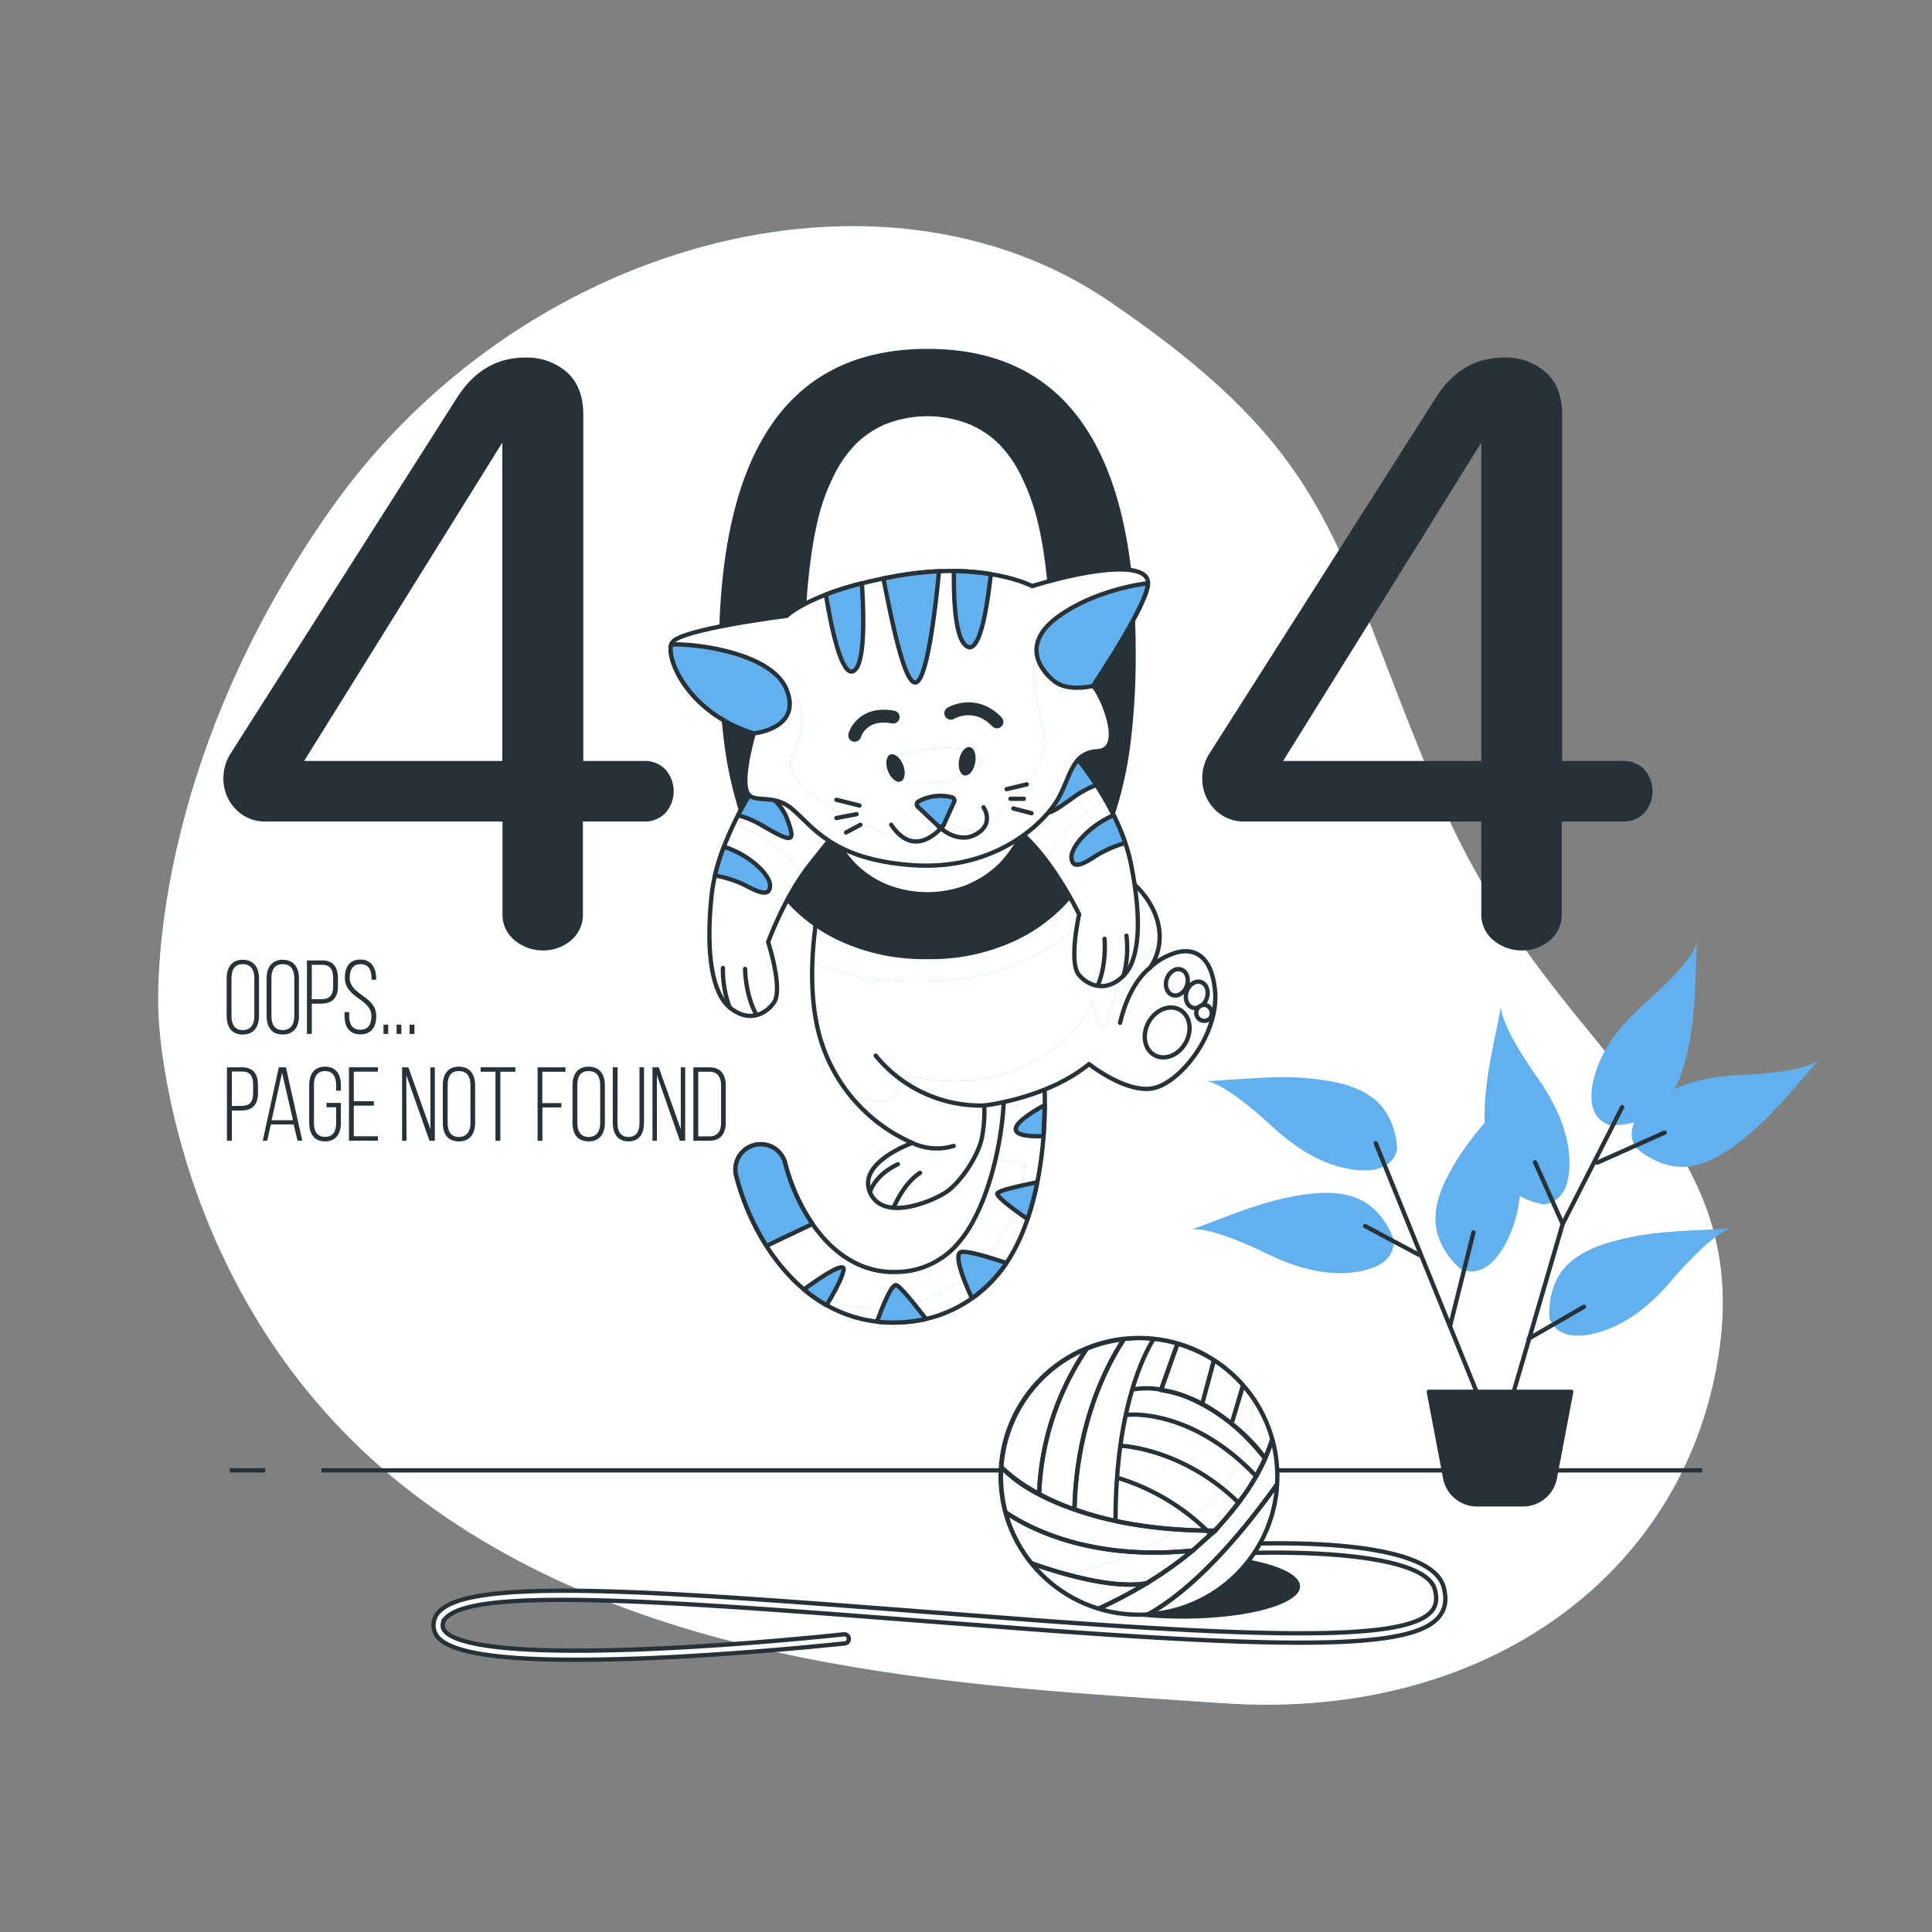 <svg xmlns="http://www.w3.org/2000/svg" xmlns:xlink="http://www.w3.org/1999/xlink" viewBox="0 0 500 500" xmlns:v="https://vecta.io/nano"><rect x="0" y="0" width="500" height="500" fill="#808080" stroke="none"/><style><![CDATA[.B{stroke-width:1.113}.C{stroke:#263238}.D{stroke-linejoin:round}.E{fill:#fff}.F{fill:#63b0ef}.G{fill:none}.H{stroke-linecap:round}.I{opacity:.5}.J{stroke-miterlimit:10}.K{fill:#263238}]]></style><defs><clipPath id="A"><circle cx="294.77" cy="382.08" r="35.81" class="B C D E"/></clipPath><clipPath id="B"><path d="M231.15 342.28c-22.26 0-35.64-19.75-40.39-37.12l-.16-.61a6.54 6.54 0 1 1 12.65-3.29l.12.45c3.61 13.22 13.44 28.33 29.21 27.46a21.16 21.16 0 0 0 15.48-7.55c8.65-9.92 12.52-31.49 11.66-42.37a5.23 5.23 0 1 1 10.42-.83c1 12.11-.32 38.14-12.23 51.79a34.11 34.11 0 0 1-24.59 12 31.86 31.86 0 0 1-2.17.07z" class="B C D E"/></clipPath><clipPath id="C"><path d="M216.21 216.68s-9.71 28.12-4.48 50a42.77 42.77 0 0 0 24.39 29.11s-14.19 5-11 12.69 15.42 2.74 19.41.25 9-9.95 9.7-14.93a35.73 35.73 0 0 0 .5-7.71s16.17-1.74 27.12-10.7c0 0 9.71 7.71 16.68 6.22s16.92-13.94 15.92-25.13S307 245.3 303.06 247a16 16 0 0 0-5.48 3.48s5.72-7 0-16.67a21.75 21.75 0 0 0-15.93-10.45s-3-15.93-11.94-21.9-40.81-12.15-53.5 15.22z" class="B C D E"/></clipPath><clipPath id="D"><path d="M196.05 202.5s-10.45 14.68-11.94 29.61.25 24.88 4.73 28.62 8.95 2.24 11.44-1.25-1.49-15.68-1.49-15.68 4.23-11.69 10.7-19.9 7.71-9.46 7.71-9.46-11.2-12.69-21.15-11.94z" class="B C D E"/></clipPath><clipPath id="E"><path d="M277.9 195.25s11.84 13.58 14.79 28.3 2.2 24.79-1.9 28.94-8.69 3.11-11.51-.12 0-15.74 0-15.74-5.36-11.23-12.6-18.77-8.61-8.65-8.61-8.65 9.85-13.73 19.83-13.96z" class="B C D E"/></clipPath><clipPath id="F"><path d="M195.07 189.8s-3.08 10.39-1.92 14.62 6.54.39 11.93 5 10.38 12.93 30.79 14.47 32.73-9.47 37-15.63 3.85-13.47 11.16-13.85 1.16-14.63-1.15-16.94c0 0 14.24-21.17 14.24-26.56s-13.47-4.24-30 .77c0 0-12.32-6.55-34.65-2.7s-28.87 10.4-28.87 10.4-27.72 3.46-29.64 6.92 3.79 18.11 21.11 23.5z" class="B C E J"/></clipPath><path id="G" d="M41.06,263.18s2.34,72.67,63,121.11,144.74,51.91,212.8,56.52,120.33-33.93,128.2-92.17S401,273.31,372.73,207,347,118.92,287.33,78.15,134.23,62.41,85.27,132.27,41.06,263.18,41.06,263.18Z"/><path id="H" d="M294.77 417.89a35.8 35.8 0 0 0 29.58-56c-.39 15.6-9 38.63-53.78 46.55a35.67 35.67 0 0 0 24.2 9.45z"/><path id="I" d="M58.66,253.2c0-2.77,1.28-4.81,4.16-4.81s4.21,2,4.21,4.81v9.72c0,2.77-1.28,4.81-4.21,4.81s-4.16-2-4.16-4.81Zm1.25,9.8c0,2.07.82,3.59,2.91,3.59s3-1.52,3-3.59v-9.88c0-2.07-.84-3.59-3-3.59s-2.91,1.52-2.91,3.59Z"/><path id="J" d="M231.15 342.28c-22.26 0-35.64-19.75-40.39-37.12l-.16-.61a6.54 6.54 0 1 1 12.65-3.29l.12.45c3.61 13.22 13.44 28.33 29.21 27.46a21.16 21.16 0 0 0 15.48-7.55c8.65-9.92 12.52-31.49 11.66-42.37a5.23 5.23 0 1 1 10.42-.83c1 12.11-.32 38.14-12.23 51.79a34.11 34.11 0 0 1-24.59 12 31.86 31.86 0 0 1-2.17.07z"/><path id="K" d="M264.51 273.62a5.23 5.23 0 0 0-4.79 5.63c.42 5.31-.29 13.16-2.13 21a23.12 23.12 0 0 1 7.77 1 41.36 41.36 0 0 1-7.64 20.87c-9.71 13.49-24.27 17.8-35.6 16.18-5.07-.72-10.88-3.38-15.77-6.11a35.59 35.59 0 0 0 24.8 10.11c.71 0 1.44 0 2.17-.06a34.11 34.11 0 0 0 24.59-12c11.91-13.65 13.19-39.68 12.23-51.79a5.22 5.22 0 0 0-5.63-4.83z"/><path id="L" d="M216.21 216.68s-9.71 28.12-4.48 50a42.77 42.77 0 0 0 24.39 29.11s-14.19 5-11 12.69 15.42 2.74 19.41.25 9-9.95 9.7-14.93a35.73 35.73 0 0 0 .5-7.71s16.17-1.74 27.12-10.7c0 0 9.71 7.71 16.68 6.22s16.92-13.94 15.92-25.13S307 245.3 303.06 247a16 16 0 0 0-5.48 3.48s5.72-7 0-16.67a21.75 21.75 0 0 0-15.93-10.45s-3-15.93-11.94-21.9-40.81-12.15-53.5 15.22z"/><path id="M" d="M290.14 226.35a56.4 56.4 0 0 1-43.86 27.22c-19.8 1.74-30.9-2.16-36-4.87a127 127 0 0 1 6-32c12.69-27.37 44.54-21.15 53.5-15.18s11.94 21.9 11.94 21.9a21.38 21.38 0 0 1 8.42 2.93zM303.06 247a16 16 0 0 0-5.48 3.48 13.06 13.06 0 0 0 2.33-5.64c-13.45 6.7-12.4 21-14.07 21-2.06 0-3.08-7.19-3.08-7.19s-2.57 10.27-18 17.47-32.88 1.54-32.88 1.54 3.6 8.22-5.65 7.19a15.27 15.27 0 0 1-7.23-2.64 42.82 42.82 0 0 0 17.1 13.54s-14.19 5-11 12.69 15.43 2.74 19.41.25 9-9.95 9.7-14.93a35.73 35.73 0 0 0 .5-7.71s16.17-1.74 27.12-10.7c0 0 9.71 7.71 16.68 6.22s16.92-13.94 15.92-25.13S307 245.3 303.06 247z"/><path id="N" d="M196.05 202.5s-10.45 14.68-11.94 29.61.25 24.88 4.73 28.62 8.95 2.24 11.44-1.25-1.49-15.68-1.49-15.68 4.23-11.69 10.7-19.9 7.71-9.46 7.71-9.46-11.2-12.69-21.15-11.94z"/><path id="O" d="M196.05,202.5A80.76,80.76,0,0,0,190,213.08c5,2,12.75,6.1,17.67,13.36.6-.87,1.22-1.73,1.86-2.54,6.47-8.21,7.71-9.46,7.71-9.46S206,201.75,196.05,202.5Z"/><path id="P" d="M277.9 195.25s11.84 13.58 14.79 28.3 2.2 24.79-1.9 28.94-8.69 3.11-11.51-.12 0-15.74 0-15.74-5.36-11.23-12.6-18.77-8.61-8.65-8.61-8.65 9.85-13.73 19.83-13.96z"/><path id="Q" d="M277.9 195.25c-10 .23-19.88 14-19.88 14s1.36 1.12 8.61 8.65a53.06 53.06 0 0 1 3.82 4.5 42.15 42.15 0 0 1 15.67-15.3 81.53 81.53 0 0 0-8.22-11.85z"/><path id="R" d="M195.07 189.8s-3.08 10.39-1.92 14.62 6.54.39 11.93 5 10.38 12.93 30.79 14.47 32.73-9.47 37-15.63 3.85-13.47 11.16-13.85 1.16-14.63-1.15-16.94c0 0 14.24-21.17 14.24-26.56s-13.47-4.24-30 .77c0 0-12.32-6.55-34.65-2.7s-28.87 10.4-28.87 10.4-27.72 3.46-29.64 6.92 3.79 18.11 21.11 23.5z"/><path id="S" d="M284 194.42c7.32-.39 1.16-14.63-1.15-16.94 0 0 2.71-4 5.76-9-8.27-4.32-16.39-6.72-18.55-4.29-4.65 5.22-2.12 15.22 0 25s-6.35 13.95-12.27 22.41-14.37-.85-14.37-.85c-3 12.27-15.65 4.23-15.65 4.23-9.72-3-26.21-12.68-22.83-19.45s4.23-13.11-1.69-18.6-29.53-10.06-29.53-10.06h0c-1.24 4.17 4.75 17.83 21.36 23 0 0-3.08 10.39-1.92 14.62s6.54.39 11.93 5 10.38 12.93 30.79 14.47 32.73-9.47 37-15.63 3.8-13.53 11.12-13.91z"/><path id="T" d="M253.89 196.74c.29 2.44-5.13 5.07-12.08 5.88s-12.83-.51-13.12-3 5.13-5.06 12.09-5.87 12.83.56 13.11 2.99z"/></defs><use xlink:href="#G" class="F"/><use xlink:href="#G" opacity=".7" class="E"/><path d="M68.67 380.53h-9.18m381.02 0H83.19" class="B C G J"/><ellipse cx="306.07" cy="410.55" rx="30.39" ry="8.36" class="K"/><g class="E"><path d="M149 429.54c-31.63 0-36.3-4.57-36.76-8.26a5 5 0 0 1 1.44-4.23c8.52-8.94 57.62-5.16 125.56.07l29.33 2.23c68.65 5.1 96.29 4.44 102-2.46 1.16-1.41 1.4-3.17.76-5.55-2.72-9.95-39.08-10-52.85-9.22a1.2 1.2 0 0 1-1.26-1.12 1.18 1.18 0 0 1 1.12-1.25c5.27-.31 51.57-2.64 55.28 11 .85 3.14.46 5.65-1.22 7.69-6.41 7.78-32.65 8.61-104 3.31l-29.34-2.23c-64.76-5-115.92-8.93-123.66-.8a2.65 2.65 0 0 0-.8 2.29c.29 2.36 6 7.64 52 5.8 25.73-1 51.58-3.83 51.84-3.86a1.19 1.19 0 0 1 .26 2.36c-.26 0-26.19 2.84-52 3.87-6.64.24-12.52.36-17.7.36z" class="B C J"/><circle cx="294.77" cy="382.08" r="35.81"/></g><g clip-path="url(#A)"><use xlink:href="#H" class="F"/><use xlink:href="#H" opacity=".3" class="E"/><g class="B C D G"><path d="M312.39 396.12a56.94 56.94 0 0 0-22.64-13.51 56.94 56.94 0 0 1 22.64 13.51h1.9a65.76 65.76 0 0 0 10.79-14.06C308.31 364.34 292 366.15 292 366.15s16.36-1.81 33.13 15.93a55.53 55.53 0 0 0 2.32-4.63c-6.98-9.78-19-16.45-25.45-17.45l-1.5-.36a21.24 21.24 0 0 0-7-.1 21.24 21.24 0 0 1 7 .1l4.27-12a35.8 35.8 0 0 0-6.17-1.19c-2.77 4.47-9.9 18.75-9.9 47.08 0-28.33 7.13-42.61 9.9-47.08-1.2-.11-2.4-.18-3.63-.18a36.1 36.1 0 0 0-4.05.24c-4.22 6.38-12.29 21.45-12.83 44.07 8.37 3.05 19.57 5.33 34.3 5.54zm8.09-7.29c-14.26-13.9-30-14.63-30-14.63s15.74.73 30 14.63z"/><path d="M278.05 390.64c.54-22.62 8.61-37.69 12.83-44.07a35.83 35.83 0 0 0-9.61 2.46 71.37 71.37 0 0 0-12.35 37.6 65.21 65.21 0 0 0 9.13 4.01z"/><path d="M281.27 349a35.88 35.88 0 0 0-22.12 30.72 46.11 46.11 0 0 0 9.77 6.88 71.37 71.37 0 0 1 12.35-37.6zm46.13 28.45a44.18 44.18 0 0 0 2-5.3 36 36 0 0 0-7.63-13.78l-2.77 9.24 2.72-9.24a36 36 0 0 0-7.55-6.42l-3.05 11.41 3.07-11.36a35.45 35.45 0 0 0-9.46-4.25l-4.27 12c6.54.94 16.65 4.79 26.94 17.7z"/><path d="M330.77 383.77v-1.56a35.87 35.87 0 0 0-1.44-10.06 44.18 44.18 0 0 1-2 5.3h0 0a22.69 22.69 0 0 1-1.52 3.06c.06.06-.86 1.51-.8 1.57s-1 1.8-1 1.74c-2.38 4.23-9.56 12.33-9.44 12.33-.12 0-3.88 3.41-5.93 5.13h0a98.79 98.79 0 0 1-11.89 8.45h.26-.26a124.09 124.09 0 0 1-12.69 6.7 36 36 0 0 0 10.81 1.66h1.8c7.33-3.99 18.98-13.09 34.1-34.32z"/><path d="M330.77 383.77C315.65 405 304 414.1 296.73 418a35.88 35.88 0 0 0 34.04-34.23zm-63.88 20.8a35.86 35.86 0 0 0 17.23 11.86 124.09 124.09 0 0 0 12.69-6.7c-8.54 1.58-21.9-2.34-29.92-5.16z"/><path d="M296.81 409.73a98.79 98.79 0 0 0 11.89-8.45c-25.79 2.64-41.7-5.35-48.46-9.89a35.76 35.76 0 0 0 6.65 13.18c8.02 2.82 21.38 6.74 29.92 5.16z"/><path d="M308.7 401.28l5.59-5.14h-1.9l.41.4c-.13-.14-.27-.27-.41-.4-14.73-.21-25.93-2.49-34.34-5.48h0c-12.29-4.26-16.72-8.84-18.9-10.89-.06.82-.1 1.63-.1 2.46a36.1 36.1 0 0 0 1.19 9.18c6.76 4.52 22.67 12.51 48.46 9.87z"/></g></g><circle cx="294.77" cy="382.08" r="35.81" class="B C D G"/><g class="F"><path d="M360.73 320.88s-2.45-7.95-9.59-10.81c-5-2-10.67-1.46-15.82-.57-9.58 1.67-17.94 5.48-27 8.73 0 0 3.88-1.43 19.79 6.33 5.86 2.85 12.56 5.07 19.26 4.92 5.37-.12 13.63-1.66 13.36-8.6zm.86-23.37s0-8.33-6-13.12c-4.18-3.34-9.8-4.49-15-5.12-9.66-1.17-18.76.06-28.4.55 0 0 4.13-.24 17.12 11.78 4.79 4.42 10.57 8.48 17 10.27 5.18 1.44 13.52 2.36 15.28-4.36zM378 328.42s-6.49-5.21-6.51-12.9c0-5.35 2.57-10.46 5.3-14.91 5.08-8.3 11.7-14.66 18.08-21.91 0 0-2.76 3.08-1.42 20.73.5 6.5.08 13.55-2.53 19.72-2.05 4.96-6.52 12.07-12.92 9.27zm23 12.78s-.92-8.27 4.5-13.73c3.76-3.79 9.21-5.59 14.28-6.81 9.46-2.28 18.64-2.11 28.27-2.74 0 0-4.12.23-15.64 13.67-4.24 5-9.51 9.65-15.72 12.18-4.95 2.03-13.13 3.9-15.69-2.57z"/><path d="M399.53 311.71s-8.25-1.13-12.21-7.72c-2.76-4.58-3.17-10.3-3.12-15.52.1-9.72 2.52-18.59 4.27-28.08 0 0-.79 4.06 9.43 18.51 3.76 5.33 7 11.59 8 18.23.71 5.33.52 13.72-6.37 14.58zm23.74-14.81s5.93 5.84 13.57 5c5.31-.61 10.09-3.78 14.19-7 7.64-6 13.19-13.34 19.64-20.51 0 0-2.73 3.09-20.42 3.82-6.51.27-13.46 1.5-19.29 4.82-4.68 2.62-11.21 7.89-7.69 13.87z"/><path d="M416.4 291.13s8.28.83 13.68-4.64c3.76-3.81 5.5-9.27 6.67-14.36 2.18-9.47 1.92-18.66 2.44-28.29 0 0-.18 4.12-13.51 15.78-4.9 4.29-9.55 9.61-12 15.84-1.99 5.01-3.78 13.21 2.72 15.67z"/></g><g class="B C D G H"><path d="M386.83 371.74l-14.3-35.19-16.49-40.69m34.09 69.83l14.29-48.93 15.4-30.24"/><path d="M395.62 346.45l14.3-8.25m-5.5-21.44l-7.15-15.95m16.1.08l17.44-7.78m-55.53 50.04l6.05-24.19m-14.07 5.8l-13.97-7.45"/></g><g class="K"><path d="M394.16 389.33h-11.92a8.37 8.37 0 0 1-8.22-6.81l-4.24-22.33h36.84l-4.23 22.33a8.38 8.38 0 0 1-8.23 6.81z" class="B C D"/><use xlink:href="#I"/><use xlink:href="#I" x="10.34"/><path d="M83.38 248.55c2.94 0 4.08 1.85 4.08 4.62v2.07c0 3-1.39 4.5-4.4 4.5h-2.37v7.83h-1.25v-19zm-.32 10.05c2.2 0 3.15-1 3.15-3.28v-2.23c0-2.06-.71-3.4-2.83-3.4h-2.69v8.91zm14.29-5.46v.41h-1.2v-.49c0-2-.76-3.53-2.82-3.53S90.5 251 90.5 253c0 4.61 6.87 4.69 6.87 9.94 0 2.74-1.19 4.75-4.1 4.75s-4.1-2-4.1-4.75v-1h1.2V263c0 2 .78 3.5 2.87 3.5s2.88-1.47 2.88-3.5c0-4.57-6.87-4.65-6.87-9.94 0-2.86 1.25-4.7 4-4.73s4.1 2.07 4.1 4.81zm3.12 12.04v2.39h-1.22v-2.39zm3.4 0v2.39h-1.23v-2.39zm3.39 0v2.39H106v-2.39zm-44.58 11.04c2.94 0 4.08 1.84 4.08 4.61v2.07c0 3-1.39 4.51-4.4 4.51H60v7.82h-1.26v-19zm-.32 10c2.2 0 3.15-1 3.15-3.29v-2.23c0-2.06-.71-3.39-2.83-3.39H60v8.91zM70.1 291l-.95 4.21H68l4.15-19H74l4.24 19H77L76 291zm.19-1.09h5.54L73 277.63zm17.93-9.05v1.41H87v-1.49c0-2-.78-3.59-2.88-3.59s-2.87 1.55-2.87 3.59v9.89c0 2 .78 3.55 2.87 3.55S87 292.7 87 290.67v-4.11h-2.5v-1.14h3.72v5.16c0 2.75-1.2 4.81-4.1 4.81s-4.1-2.06-4.1-4.81v-9.72c0-2.74 1.19-4.81 4.1-4.81s4.1 2.07 4.1 4.81zm8.53 4.14v1.14h-5.19v7.93h6.25v1.14h-7.5v-19h7.5v1.14h-6.25V285zm8.45 10.23h-1.14v-19h1.63l5.7 16v-16h1.14v19h-1.38l-6-17zm9.4-14.37c0-2.77 1.27-4.81 4.15-4.81s4.21 2 4.21 4.81v9.72c0 2.77-1.27 4.81-4.21 4.81s-4.15-2-4.15-4.81zm1.25 9.81c0 2.06.81 3.58 2.9 3.58s3-1.52 3-3.58v-9.89c0-2.07-.84-3.59-3-3.59s-2.9 1.52-2.9 3.59zm12.38 4.56v-17.87h-3.85v-1.14h9v1.14h-3.89v17.87zm17.06-9.75v1.14h-4.91v8.61h-1.25v-19h7.22v1.14h-6v8.12zm2.88-4.62c0-2.77 1.28-4.81 4.16-4.81s4.21 2 4.21 4.81v9.72c0 2.77-1.28 4.81-4.21 4.81s-4.16-2-4.16-4.81zm1.25 9.81c0 2.06.82 3.58 2.91 3.58s3-1.52 3-3.58v-9.89c0-2.07-.84-3.59-3-3.59s-2.91 1.52-2.91 3.59zm10.38-.03c0 2 .76 3.61 2.85 3.61s2.85-1.57 2.85-3.61v-14.42h1.17v14.36c0 2.72-1.14 4.81-4 4.81s-4.08-2.09-4.08-4.81v-14.36h1.25zm10.2 4.59h-1.14v-19h1.63l5.7 16v-16h1.14v19h-1.38l-5.95-17zm13.62-19.01c2.94 0 4.21 1.92 4.21 4.72v9.56c0 2.8-1.27 4.73-4.21 4.73h-4.18v-19zm0 17.87c2.12 0 3-1.44 3-3.53v-9.67c0-2.09-.89-3.53-3-3.53h-2.91v16.73z"/></g><use xlink:href="#J" class="E"/><g clip-path="url(#B)"><use xlink:href="#K" class="F"/><use xlink:href="#K" class="E I"/></g><g class="B C D"><use xlink:href="#J" class="G"/><path d="M218.31 328.75c.53-2.45-5.33 1.38-10.24 4.95a38.34 38.34 0 0 0 5.84 4.07c1.75-2.85 3.89-6.66 4.4-9.02zm12.84 13.53l2.17-.06a37.91 37.91 0 0 0 6.31-.89c-2.76-3.6-6.56-8.36-7.65-8.72-1.25-.42-3.66 5.71-5 9.43a35.67 35.67 0 0 0 4.17.24zm-27.78-40.57l-.12-.45a6.54 6.54 0 1 0-12.65 3.29l.16.61a64.09 64.09 0 0 0 7.6 17.27l11.91-5.67a49.83 49.83 0 0 1-6.9-15.05zm54.54 28.5a33.72 33.72 0 0 0 2.54-3.34c-3.78-1.29-9.44-3.07-11.54-2.88-2.49.23.89 8.23 2.63 12a36.76 36.76 0 0 0 6.37-5.78zm.21-21.37c-.4.8 4.49 4.36 7.79 6.65a75.33 75.33 0 0 0 2.52-9.52c-4 .8-9.92 2.09-10.31 2.87zm11.93-14.79l.34-8.07c-3.44 1.89-7.52 4.51-7.52 6.23s3.82 1.93 7.18 1.84z" class="F"/></g><use xlink:href="#L" class="E"/><g clip-path="url(#C)"><use xlink:href="#M" class="F"/><use xlink:href="#M" class="E I"/><path d="M254.78,286.11a35.12,35.12,0,0,1-28.15-12.91" class="B C D G H"/></g><g class="B C D G"><use xlink:href="#L"/><path d="M297.58,250.52s-5.22,3.49-7.71,14.19" class="H"/></g><g class="E B C D"><path d="M307.17 255.1c-.61 1.82-2.28 2.91-3.72 2.42s-2.1-2.36-1.49-4.18 2.28-2.91 3.72-2.42 2.11 2.36 1.49 4.18zm5.15 3.24c-.61 1.82-2.28 2.91-3.72 2.42s-2.11-2.36-1.49-4.18 2.28-2.91 3.72-2.42 2.11 2.36 1.49 4.18z"/><path d="M313.42 263.19a2.06 2.06 0 1 1-1.09-3 2.32 2.32 0 0 1 1.09 3zm-6.57 6.66c-1.8 3.25-5.4 4.69-8.05 3.22s-3.33-5.28-1.53-8.53 5.4-4.69 8.05-3.22 3.33 5.28 1.53 8.53z"/></g><path d="M236.12 295.81a15 15 0 0 0 10.7.75m-21.65 11.94s1-4.23 7.21-7.21m-.99 10.95s2.49-6 6.72-8.71" class="G H B C D"/><path d="M133.26 243.4a8.58 8.58 0 0 1-3.22-7.09V212.6H68.88a10.37 10.37 0 0 1-8-3.32 11.2 11.2 0 0 1-3.06-7.84 11.92 11.92 0 0 1 2-6.65l58.58-92.06q6.6-10.19 17.54-10.19a15.68 15.68 0 0 1 10.73 3.76q4.29 3.75 4.29 11.15v89.49h15.56a7.34 7.34 0 0 1 5.79 2.3 8.52 8.52 0 0 1 0 11.06 7.34 7.34 0 0 1-5.79 2.3h-15.67v23.71a8.69 8.69 0 0 1-3.11 7.09 11 11 0 0 1-7.19 2.57 11.37 11.37 0 0 1-7.29-2.57zM130 196.94v-82.4l-51.29 82.4zm88.13 46.94a42.42 42.42 0 0 1-15.51-11.59 60 60 0 0 1-9.76-17.65 102.32 102.32 0 0 1-5.31-21.35 176.84 176.84 0 0 1-1.5-23.93q0-79.07 54-79.07 54 0 53.87 79.07a182.94 182.94 0 0 1-1.45 23.82 100.22 100.22 0 0 1-5.26 21.35 60 60 0 0 1-9.76 17.65 42.86 42.86 0 0 1-15.51 11.64 51.64 51.64 0 0 1-21.89 4.4 52.24 52.24 0 0 1-21.92-4.34zm32.56-15.13a25.29 25.29 0 0 0 8.05-5.47 31.76 31.76 0 0 0 5.68-8.42 59.86 59.86 0 0 0 3.81-10.2 83.39 83.39 0 0 0 2.2-11.64q.81-6.5 1.08-11.91.27-5.41.26-11.75 0-6.65-.26-12.28-.26-5.63-1.13-12.08a91.61 91.61 0 0 0-2.25-11.64 56.58 56.58 0 0 0-3.81-10.08 31.36 31.36 0 0 0-5.69-8.27 24.49 24.49 0 0 0-8-5.31 29.5 29.5 0 0 0-21.25 0 24.2 24.2 0 0 0-7.94 5.26 32 32 0 0 0-5.68 8.21A51 51 0 0 0 212 133.2a95.39 95.39 0 0 0-2.2 11.7q-.87 6.54-1.13 12.18-.26 5.64-.27 12.28 0 6.33.27 11.8.27 5.47 1.07 12a84.87 84.87 0 0 0 2.2 11.64 59.76 59.76 0 0 0 3.77 10.2 31.49 31.49 0 0 0 5.63 8.37 24.87 24.87 0 0 0 8 5.42 28.31 28.31 0 0 0 21.35 0zm135.89 14.65a8.58 8.58 0 0 1-3.22-7.09V212.6H322.2a10.37 10.37 0 0 1-8-3.32 11.2 11.2 0 0 1-3.06-7.84 11.92 11.92 0 0 1 2-6.65l58.58-92.06q6.54-10.19 17.49-10.19A15.68 15.68 0 0 1 400 96.3q4.29 3.75 4.29 11.15v89.49h15.56a7.34 7.34 0 0 1 5.79 2.3 8.52 8.52 0 0 1 0 11.06 7.34 7.34 0 0 1-5.79 2.3h-15.68v23.71a8.69 8.69 0 0 1-3.11 7.09 11 11 0 0 1-7.19 2.57 11.37 11.37 0 0 1-7.29-2.57zm-3.22-46.46v-82.4l-51.29 82.4z" class="K"/><use xlink:href="#N" class="E"/><g clip-path="url(#D)"><use xlink:href="#O" class="F"/><use xlink:href="#O" class="E I"/></g><g class="B C D G"><use xlink:href="#N"/><path d="M188.84 260.73a27.63 27.63 0 0 1-1.75-10.21m8.46 11.7s-2.48-4.23-2.73-11.45" class="H"/></g><path d="M199.29 229.12c0-2.62-5-7.74-11.95-10a59 59 0 0 0-2.31 7.47 29.33 29.33 0 0 1 7.79 2.49c3.73 2.03 6.47 3.03 6.47.04zm-3.85-25.73A84.08 84.08 0 0 0 191 211a23.92 23.92 0 0 1 6 2.5c7.71 4.47 9.2 5 6.72-1.5-1.5-4.08-5.08-6.85-8.28-8.61z" class="F B C D"/><use xlink:href="#P" class="E"/><g clip-path="url(#E)"><use xlink:href="#Q" class="F"/><use xlink:href="#Q" class="E I"/></g><g class="B C D G"><use xlink:href="#P"/><path d="M290.79 252.49a27.54 27.54 0 0 0 .74-10.32m-7.28 12.46s2.07-4.45 1.61-11.66" class="H"/></g><path d="M277.29 222.06c-.25-2.61 4.22-8.19 10.92-11.08a58.59 58.59 0 0 1 3 7.2 29.93 29.93 0 0 0-7.5 3.25c-3.5 2.35-6.12 3.57-6.42.63zm1.3-25.98a81.4 81.4 0 0 1 5.14 7.09 24.07 24.07 0 0 0-5.75 3.07c-7.23 5.22-8.67 5.86-6.83-.82 1.15-4.17 4.43-7.28 7.44-9.34z" class="F B C D"/><use xlink:href="#R" class="E"/><g clip-path="url(#F)"><use xlink:href="#S" class="F"/><use xlink:href="#S" class="E I"/><use xlink:href="#T" class="F"/><use xlink:href="#T" class="E I"/></g><g class="C B"><g class="J"><use xlink:href="#R" class="G"/><path d="M274.69 159c-10 6.72-6.47 13.44-2 17.17 2.73 2.28 7.13 2 10.14 1.36h0s14.24-21.17 14.24-26.56c.01-.05-12.43 1.26-22.38 8.03zm-100.98 7.8c-1.24 4.17 4.75 17.83 21.36 23 0 0 12.68-1.24 8.45-11.44-3.95-9.52-23.92-11.89-29.81-11.56zm58.7-17.8l-3.78.71c2 10.1 5.29 26.92 8.23 26.92s5.19-18.44 6.15-28.77a82 82 0 0 0-10.6 1.14zm-11.47 24.63c3.06-1.8 2.6-15.33 2.11-22.67a82.12 82.12 0 0 0-9.31 2.91c1.11 6.87 3.93 21.68 7.2 19.76zm29.61-6.22c3.13 1.1 4.89-10.15 5.88-18.81a62.32 62.32 0 0 0-9.56-.81c-.1 7.11.29 18.43 3.68 19.62z" class="F"/></g><path d="M246.36 206.35a11.78 11.78 0 0 0-8.67 1.07.86.86 0 0 0-.16 1.37l5.31 5a.86.86 0 0 0 1.37-.27l2.72-6a.86.86 0 0 0-.57-1.17z" class="D F"/></g><path d="M233.74 198c.73 1.93.44 3.83-.65 4.24s-2.57-.81-3.31-2.73-.44-3.83.65-4.24 2.57.81 3.31 2.73zm14.48-1.37c-.38 2 .24 3.85 1.39 4.06s2.39-1.25 2.77-3.28-.24-3.84-1.39-4.06-2.39 1.26-2.77 3.28z" class="K"/><g class="C G H"><g class="B D"><path d="M244.21,213.51s-7.1,9.64-13.57-.06"/><path d="M242.84,213.78s4.72,4.89,9.7,2.15,2-7,2-7"/></g><path d="M221.19 190.3s1.74-6.22 9.95-4.73m14.93-.99s6.22-3.73 11.94 2.24" stroke-width="3.34" class="D"/><path d="M216.46 206.98l5.97 1.49m-.75 2.24l-5.22.99m6.22 1.75l-3.73 1.99m41.55-11.2l5.23-1.25m-4.23 3.74h3.48m-2.74 2.49l4.73 1.24" class="B J"/></g></svg>